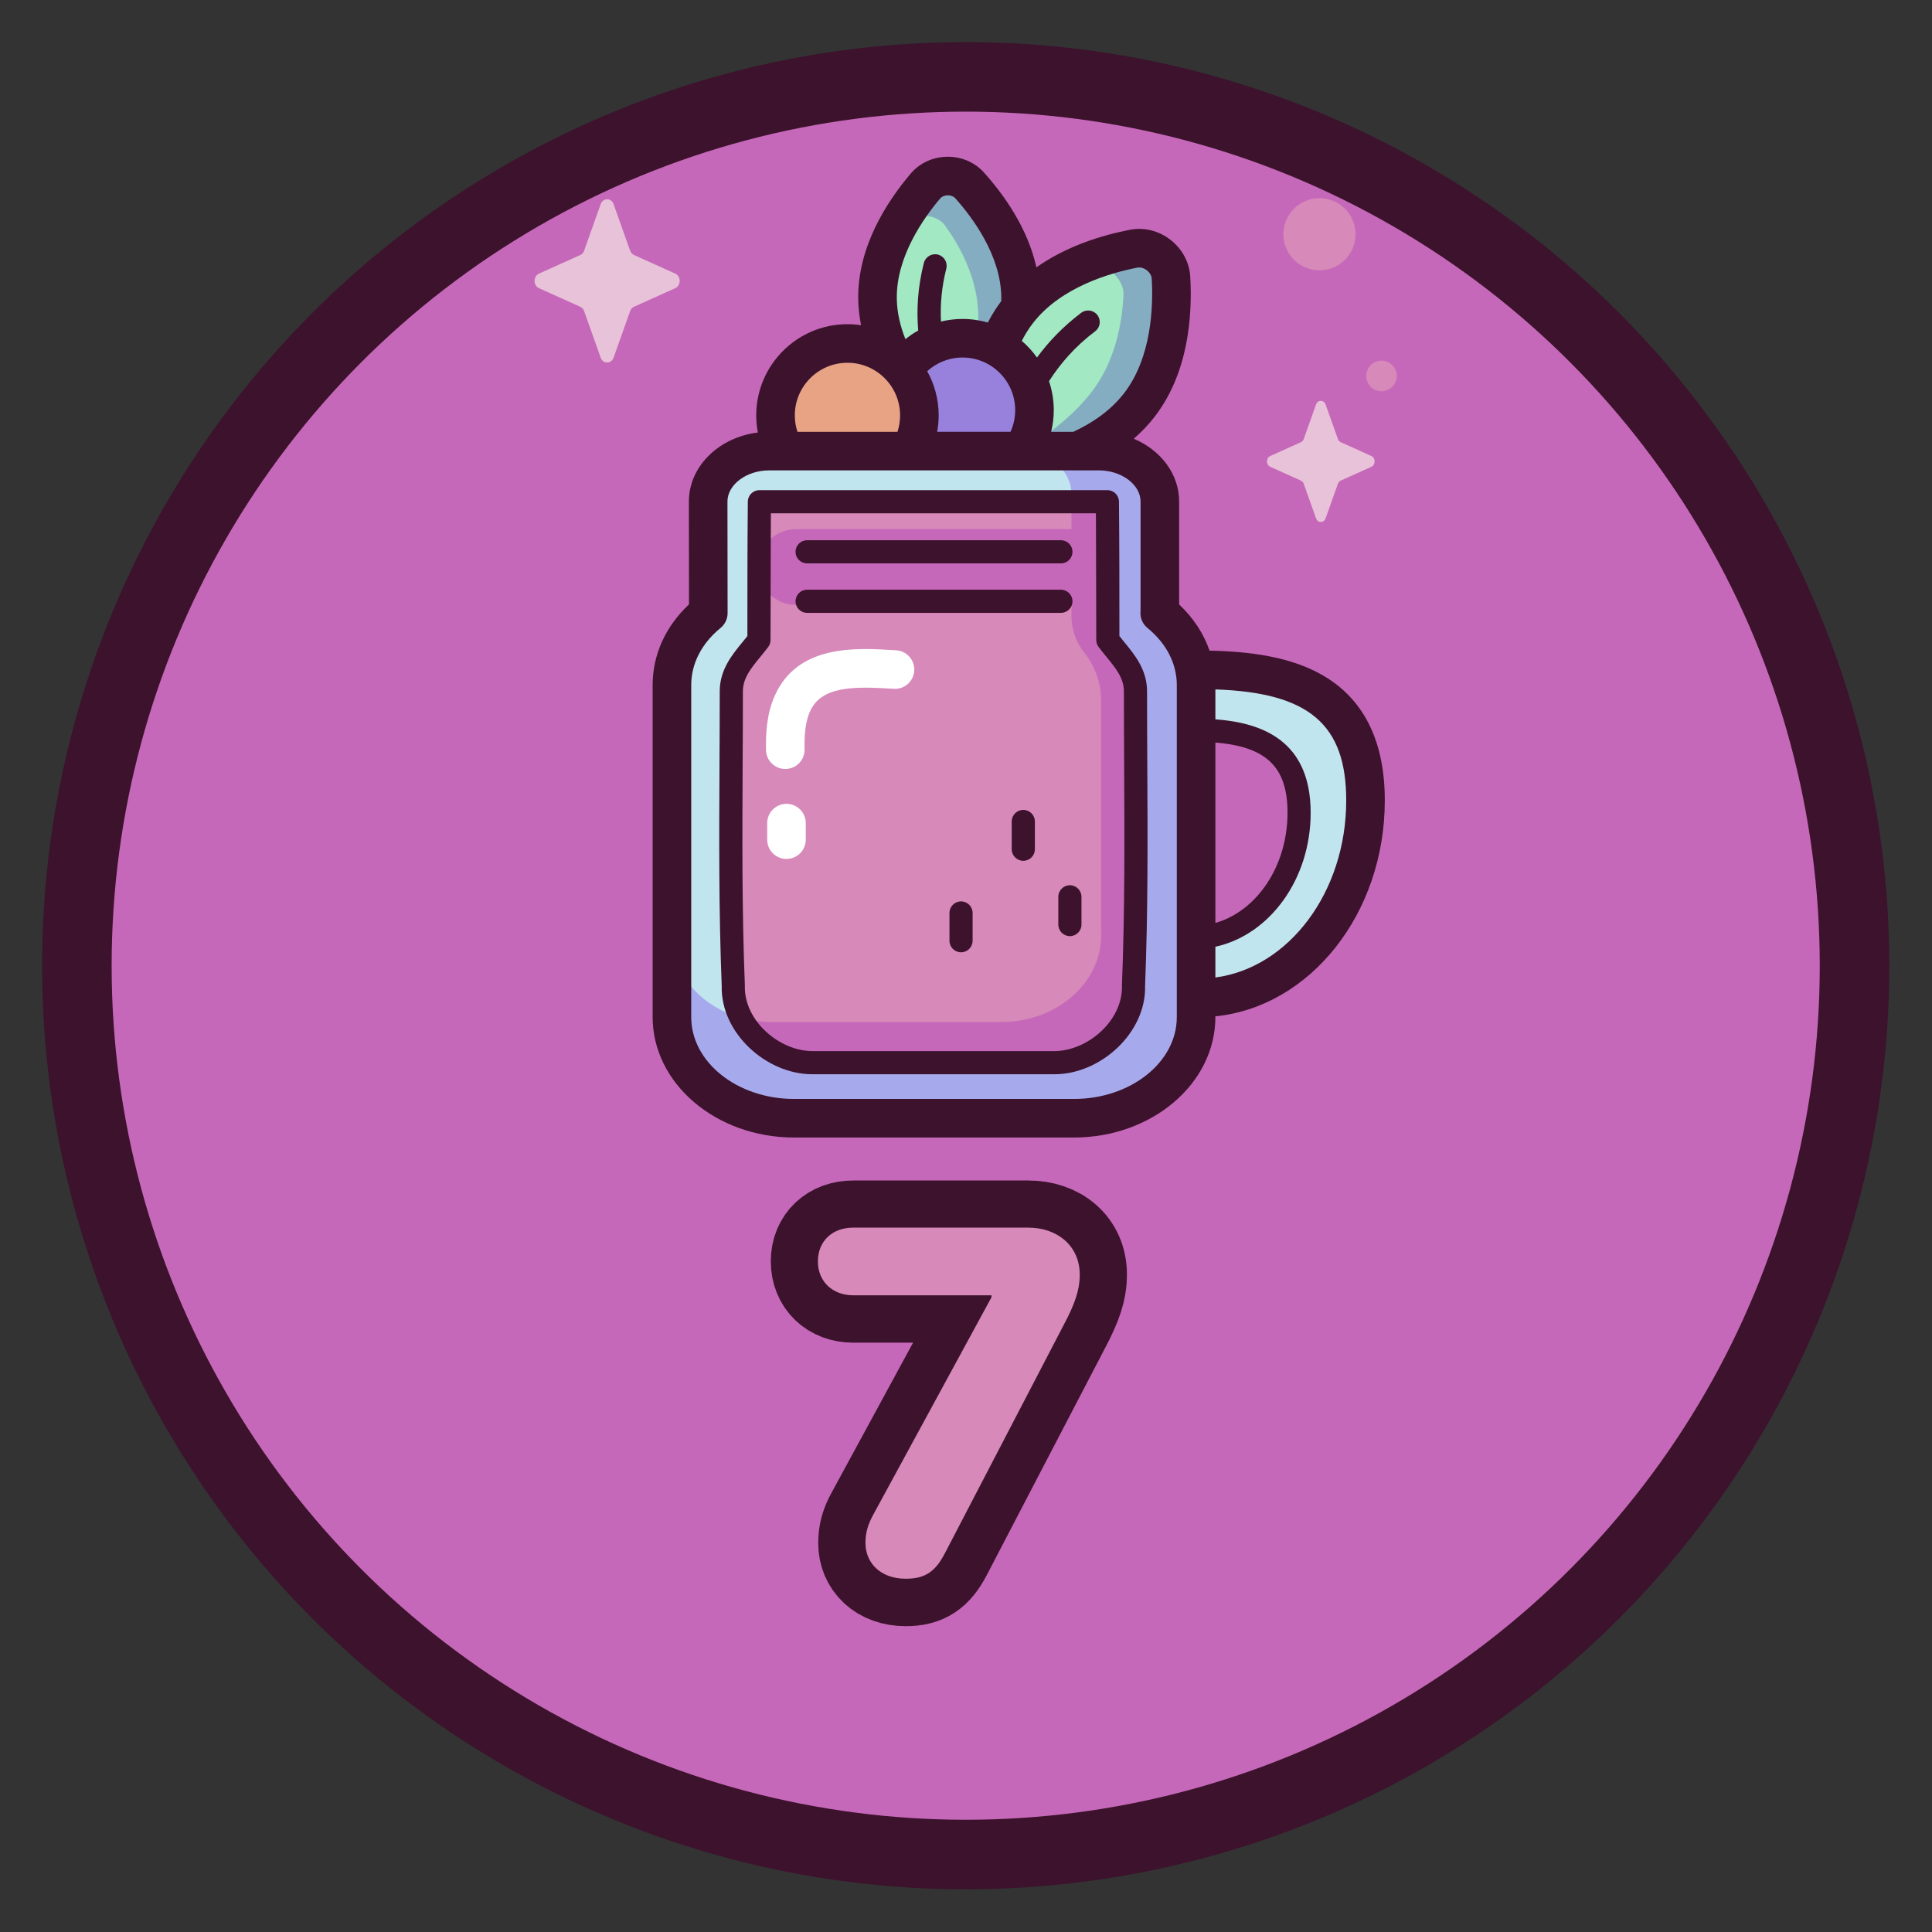 <?xml version="1.0" encoding="UTF-8" standalone="no"?><!DOCTYPE svg PUBLIC "-//W3C//DTD SVG 1.1//EN" "http://www.w3.org/Graphics/SVG/1.1/DTD/svg11.dtd"><svg width="100%" height="100%" viewBox="0 0 1067 1067" version="1.1" xmlns="http://www.w3.org/2000/svg" xmlns:xlink="http://www.w3.org/1999/xlink" xml:space="preserve" xmlns:serif="http://www.serif.com/" style="fill-rule:evenodd;clip-rule:evenodd;stroke-linecap:round;stroke-linejoin:round;stroke-miterlimit:1.5;"><rect x="0" y="0" width="1067" height="1067" fill="#333333" stroke="none"/><circle cx="533.333" cy="533.333" r="490.88" style="fill:#c668b9;stroke:#3c122c;stroke-width:38.4px;"/><g transform="matrix(0.256,0,0,0.256,133.389,27.911)"><path d="M1432.99,3297.08c40.292,0 63.022,-14.464 84.201,-55.273l256.221,-491.778c24.279,-45.975 34.61,-75.936 34.61,-109.514c0,-62.505 -48.041,-100.732 -111.063,-100.732l-377.616,0c-43.908,0 -75.419,28.412 -75.419,72.321c-0,43.908 31.511,73.353 75.419,73.353l299.097,0l-0,3.616l-256.221,471.632c-10.848,19.63 -16.014,37.193 -16.014,59.406c0,42.875 32.544,76.969 86.785,76.969Z" style="fill:none;fill-rule:nonzero;stroke:#3c122c;stroke-width:204.17px;stroke-linecap:butt;stroke-miterlimit:2;"/><g transform="matrix(1057.94,0,0,1057.94,1221.19,3285.2)"><path d="M0.2,0.011c0.038,0 0.06,-0.013 0.08,-0.052l0.242,-0.465c0.023,-0.043 0.033,-0.072 0.033,-0.103c-0,-0.059 -0.046,-0.096 -0.105,-0.096l-0.357,0c-0.042,0 -0.072,0.027 -0.072,0.069c0,0.041 0.03,0.069 0.072,0.069l0.282,0l0,0.004l-0.242,0.445c-0.01,0.019 -0.015,0.035 -0.015,0.056c0,0.041 0.031,0.073 0.082,0.073Z" style="fill:#d789b9;fill-rule:nonzero;"/></g></g><clipPath id="_clip1"><rect x="262.5" y="86.561" width="541.667" height="541.667"/></clipPath><g clip-path="url(#_clip1)"><g><path d="M646.707,153.371c-0.581,-10.081 -10.7,-17.947 -20.613,-16.021c-18.137,3.52 -45.548,12.12 -62.691,32.898c0.175,-2.086 0.276,-4.191 0.248,-6.321c-0.346,-25.867 -16.387,-48.431 -28.174,-61.562c-6.288,-7.003 -18.232,-6.843 -24.331,0.325c-11.433,13.439 -26.865,36.426 -26.519,62.293c0.548,40.989 40.504,73.688 40.504,73.688c0,-0 10.291,-8.906 20.235,-23.104c-3.097,24.19 1.383,45.134 1.383,45.134c0,0 55.356,-2.131 82.348,-36.856c17.032,-21.914 18.698,-51.573 17.61,-70.474Z" style="fill:#a1e8c3;fill-rule:nonzero;"/><path d="M511.258,99.449c-11.805,13.877 -16.953,33.904 -9.514,23.118c3.969,-5.753 15.877,-3.887 19.997,1.758c7.726,10.583 18.247,28.764 18.525,49.566c0.44,32.964 -17.196,61.909 -17.196,61.909c0,-0 -9.141,-7.35 -18.521,-18.721c10.535,14.084 21.148,22.775 21.148,22.775c0,-0 40.339,-34.854 39.773,-77.176c-0.356,-26.709 -16.919,-50.008 -29.091,-63.565c-6.491,-7.232 -18.824,-7.067 -25.121,0.336Z" style="fill:#85adc2;fill-rule:nonzero;"/><path d="M628.361,134.707c-19.19,3.726 -36.918,17.065 -23.458,13.007c7.179,-2.164 15.912,7.375 15.586,14.866c-0.612,14.045 -3.969,36.331 -17.668,53.955c-21.708,27.928 -55.875,40.38 -55.875,40.38c-0,0 -2.74,-12.284 -2.988,-28.097c-0.601,18.861 2.476,33.255 2.476,33.255c-0,-0 57.157,-2.201 85.027,-38.056c17.588,-22.627 19.308,-53.251 18.185,-72.766c-0.601,-10.411 -11.049,-18.532 -21.285,-16.544Z" style="fill:#85adc2;fill-rule:nonzero;"/><path d="M492.969,217.492c5.043,-21.333 26.457,-34.559 47.79,-29.516c21.334,5.042 34.559,26.456 29.517,47.79c-5.043,21.333 -26.457,34.559 -47.79,29.516c-21.334,-5.043 -34.559,-26.457 -29.517,-47.79Z" style="fill:#9781dd;"/><path d="M439.906,201.336c15.501,-15.501 40.671,-15.501 56.172,-0c15.501,15.501 15.501,40.671 -0,56.172c-15.501,15.501 -40.671,15.501 -56.172,-0c-15.501,-15.501 -15.501,-40.671 -0,-56.172Z" style="fill:#e8a284;"/><path d="M662.358,369.932c-0.853,-0 -1.702,0.004 -2.55,0.012c-2.222,-12.194 -9.205,-23.095 -19.334,-31.366c0.05,-0.623 0.085,-61.603 0.085,-61.603c0,-15.374 -15.055,-27.839 -33.625,-27.839l-182.206,-0c-18.57,-0 -33.624,12.465 -33.624,27.839c-0,-0 0.034,60.98 0.084,61.603c-12.402,10.126 -20.097,24.196 -20.097,39.757l0,183.393c0,30.843 30.199,55.846 67.452,55.846l154.576,0c37.252,0 67.451,-25.003 67.451,-55.846l-0,-10.654c0.595,0.014 1.189,0.027 1.787,0.027c50.689,0 91.78,-48.814 91.78,-109.029c-0,-60.215 -41.09,-72.14 -91.779,-72.14Zm-1.787,147.807l0,-114.47c31.518,0.179 56.888,7.977 56.888,45.59c-0,37.612 -25.37,68.166 -56.888,68.88Z" style="fill:#c1e5ef;fill-rule:nonzero;"/><path d="M640.474,338.578c0.05,-0.622 0.085,-1.25 0.085,-1.883l0,-59.72c0,-15.375 -15.053,-27.839 -33.625,-27.839l-42.719,-0c15.207,-0 27.534,10.667 27.534,23.826l-0,19.269l-152.15,0c-11.56,0 -20.931,9.372 -20.931,20.931c0,11.559 9.37,20.93 20.931,20.93l152.138,-0c-0.003,1.845 -0.006,3.795 -0.009,5.715c-0.014,7.305 2.283,14.485 6.811,20.217c6.054,7.667 9.597,16.937 9.597,26.924l0,129.722c0,26.396 -24.728,47.795 -55.233,47.795l-126.577,0c-30.505,0 -55.233,-21.399 -55.233,-47.795l-0,45.059c-0,30.844 30.199,55.846 67.451,55.846l154.576,0c37.252,0 67.451,-25.002 67.451,-55.846l0,-183.394c0,-15.561 -7.694,-29.631 -20.097,-39.757Z" style="fill:#a6aaed;fill-rule:nonzero;"/><path d="M611.522,353.619c0.027,-0.369 0.048,-50.322 0.059,-79.666l-191.498,0c0.01,29.344 0.031,79.297 0.059,79.666c-9.522,8.52 -15.428,20.357 -15.428,33.448l-0,154.287c-0,25.948 23.184,46.983 51.783,46.983l118.67,-0c28.599,-0 51.783,-21.035 51.783,-46.983l-0,-154.287c0.001,-13.091 -5.907,-24.928 -15.428,-33.448Z" style="fill:#d789b9;fill-rule:nonzero;"/><path d="M626.951,541.354l-0,-154.287c-0,-13.091 -5.908,-24.928 -15.429,-33.448c0.027,-0.37 0.048,-50.323 0.059,-79.666l-19.831,0l-0,18.277l-152.151,0c-8.894,0 -16.472,5.557 -19.504,13.378c0.002,5.147 0.006,10.259 0.009,15.126c3.037,7.811 10.61,13.357 19.495,13.357l152.138,-0c-0.003,1.844 -0.006,3.794 -0.009,5.715c-0.014,7.304 2.283,14.484 6.811,20.216c6.054,7.668 9.597,16.937 9.597,26.924l0,129.721c0,26.398 -24.728,47.796 -55.234,47.796l-126.576,0c-5.613,0 -11.027,-0.73 -16.131,-2.077c8.507,15.384 26.039,25.949 46.301,25.949l118.669,-0c28.601,0.002 51.786,-21.033 51.786,-46.981Z" style="fill:#c668b9;fill-rule:nonzero;"/><path d="M338.874,112.769l9.127,25.663c0.39,1.099 1.165,1.97 2.14,2.409l22.801,10.272c3.221,1.452 3.221,6.584 -0,8.035l-22.801,10.273c-0.976,0.44 -1.75,1.311 -2.14,2.409l-9.127,25.663c-1.29,3.625 -5.849,3.625 -7.139,-0l-9.126,-25.662c-0.39,-1.099 -1.165,-1.97 -2.14,-2.409l-22.801,-10.272c-3.221,-1.452 -3.221,-6.584 0,-8.036l22.801,-10.272c0.976,-0.44 1.75,-1.311 2.14,-2.409l9.127,-25.663c1.289,-3.626 5.849,-3.626 7.138,-0.001Z" style="fill:#e8c2d8;fill-rule:nonzero;"/><path d="M748.634,129.371c0,11.005 -8.922,19.928 -19.928,19.928c-11.007,-0 -19.929,-8.923 -19.929,-19.928c0,-11.007 8.923,-19.93 19.929,-19.93c11.007,0.001 19.928,8.924 19.928,19.93Z" style="fill:#d789b9;fill-rule:nonzero;"/><path d="M771.415,207.639c-0,4.662 -3.779,8.439 -8.439,8.439c-4.662,0 -8.44,-3.779 -8.44,-8.439c0,-4.661 3.779,-8.439 8.44,-8.439c4.661,0 8.439,3.778 8.439,8.439Z" style="fill:#d789b9;fill-rule:nonzero;"/><path d="M732.107,223.398l6.77,19.037c0.29,0.815 0.863,1.461 1.588,1.787l16.913,7.62c2.39,1.076 2.39,4.884 0,5.961l-16.913,7.62c-0.725,0.326 -1.298,0.972 -1.588,1.787l-6.77,19.037c-0.956,2.689 -4.339,2.689 -5.295,-0l-6.77,-19.037c-0.29,-0.816 -0.863,-1.461 -1.588,-1.787l-16.913,-7.62c-2.39,-1.076 -2.39,-4.884 -0,-5.961l16.913,-7.62c0.725,-0.327 1.298,-0.972 1.588,-1.787l6.77,-19.037c0.955,-2.689 4.339,-2.689 5.295,0Z" style="fill:#e8c2d8;fill-rule:nonzero;"/><path d="M732.952,374.419c-15.341,-9.706 -36.078,-14.538 -64.938,-15.086c-3.259,-9.404 -8.938,-18.084 -16.802,-25.498l0,-56.86c0,-15.246 -10.249,-28.45 -25.073,-34.68c4.084,-3.527 7.919,-7.477 11.366,-11.912c18.703,-24.063 21.11,-55.493 19.836,-77.625c-0.454,-7.874 -4.427,-15.277 -10.904,-20.311c-6.476,-5.034 -14.637,-7.059 -22.375,-5.554c-15.441,2.998 -34.961,8.955 -51.681,20.758c-4.812,-21.628 -17.785,-39.934 -28.979,-52.401c-4.969,-5.535 -12.214,-8.689 -19.927,-8.689c-0.125,-0 -0.251,0.001 -0.377,0.002c-7.854,0.105 -15.168,3.468 -20.066,9.226c-13.467,15.831 -29.441,40.711 -29.057,69.338c0.066,4.963 0.633,9.8 1.582,14.481c-2.458,-0.37 -4.969,-0.571 -7.528,-0.571c-27.78,-0 -50.38,22.601 -50.38,50.379c0,3.231 0.316,6.388 0.903,9.449c-21.5,2.622 -38.1,18.709 -38.1,38.116c0.02,34.786 0.04,50.021 0.064,56.794c-12.988,12.214 -20.076,27.861 -20.076,44.56l0,183.393c0,36.668 35.037,66.498 78.104,66.498l154.576,0c43.067,0 78.105,-29.831 78.105,-66.498l-0,-0.434c52.344,-5.269 93.565,-56.72 93.565,-119.223c0,-31.525 -10.712,-54.285 -31.838,-67.652Zm-104.828,-226.612c0.333,-0.064 0.673,-0.096 1.018,-0.096c1.423,0 2.915,0.544 4.221,1.558c1.622,1.261 2.609,2.98 2.709,4.716c0.872,15.135 0.032,43.486 -15.388,63.324c-7.441,9.574 -17.555,16.363 -27.924,21.174l-12.238,-0c0.937,-3.837 1.447,-7.837 1.447,-11.956c0,-5.593 -0.93,-10.969 -2.619,-16c6.06,-9.506 14.284,-19.12 25.473,-27.563c2.818,-2.127 3.378,-6.135 1.251,-8.953c-2.126,-2.817 -6.133,-3.379 -8.951,-1.251c-10.172,7.676 -18.149,16.146 -24.425,24.697c-2.412,-3.402 -5.233,-6.491 -8.394,-9.198c1.759,-3.459 3.823,-6.79 6.253,-9.916c15.417,-19.837 42.685,-27.646 57.567,-30.536Zm-116.046,57.2c5.163,-4.688 12.006,-7.555 19.512,-7.555c16.031,0 29.073,13.043 29.073,29.075c0,4.261 -0.928,8.308 -2.583,11.956l-40.509,-0c0.54,-2.944 0.836,-5.97 0.836,-9.068c-0,-8.851 -2.302,-17.172 -6.329,-24.408Zm7.182,-95.413c0.901,-1.059 2.441,-1.705 4.121,-1.727l0.091,-0c1.646,-0 3.165,0.601 4.079,1.617c9.371,10.439 25.14,31.409 25.449,54.588c0.01,0.745 -0.013,1.485 -0.033,2.226c-2.85,3.793 -5.306,7.76 -7.414,11.833c-4.437,-1.282 -9.118,-1.982 -13.962,-1.982c-4.105,-0 -8.093,0.5 -11.914,1.433c-0.451,-8.965 0.278,-18.783 2.937,-29.192c0.874,-3.419 -1.19,-6.9 -4.61,-7.775c-3.423,-0.873 -6.9,1.191 -7.775,4.611c-3.455,13.518 -4.088,26.086 -3.12,37.306c-2.495,1.399 -4.858,3.006 -7.07,4.792c-2.807,-7.048 -4.656,-14.625 -4.761,-22.481c-0.31,-23.178 14.892,-44.564 23.982,-55.249Zm-51.231,90.748c16.031,-0 29.073,13.042 29.073,29.074c-0,3.165 -0.51,6.213 -1.45,9.068l-55.245,-0c-0.941,-2.854 -1.452,-5.902 -1.452,-9.068c-0.001,-16.032 13.042,-29.074 29.074,-29.074Zm181.891,361.387c-0,24.92 -25.48,45.194 -56.8,45.194l-154.576,-0c-31.32,-0 -56.799,-20.274 -56.799,-45.194l-0,-183.394c-0,-11.798 5.747,-22.987 16.181,-31.506c2.577,-2.104 4.015,-5.283 3.91,-8.588c-0.034,-2.437 -0.065,-37.859 -0.079,-61.266c-0,-9.317 10.519,-17.187 22.972,-17.187l182.208,0c12.452,0 22.971,7.872 22.971,17.187l-0,59.72c-0,0.267 -0.017,0.594 -0.051,1.031c-0.279,3.487 1.171,6.889 3.881,9.103c10.436,8.519 16.182,19.709 16.182,31.506l-0,183.394Zm21.305,-151.625c28.448,2.285 39.842,13.75 39.842,38.755c-0,29.567 -17.036,54.392 -39.842,60.863l-0,-99.618Zm-0,129.749l-0,-16.992c29.902,-6.492 52.625,-37.186 52.625,-74.001c-0,-40.207 -27.36,-49.728 -52.625,-51.586l-0,-16.521c51.799,1.741 72.26,19.398 72.26,61.319c0,50.611 -31.683,92.407 -72.26,97.781Z" style="fill:#3c122c;fill-rule:nonzero;"/><path d="M585.916,311.146l-140.169,0c-3.529,0 -6.392,-2.861 -6.392,-6.392c0,-3.53 2.862,-6.392 6.392,-6.392l140.169,0c3.53,0 6.392,2.862 6.392,6.392c0,3.531 -2.862,6.392 -6.392,6.392Z" style="fill:#3c122c;fill-rule:nonzero;"/><path d="M585.916,338.469l-140.169,-0c-3.529,-0 -6.392,-2.862 -6.392,-6.391c0,-3.53 2.862,-6.392 6.392,-6.392l140.169,-0c3.53,-0 6.392,2.861 6.392,6.392c0,3.529 -2.862,6.391 -6.392,6.391Z" style="fill:#3c122c;fill-rule:nonzero;"/><path d="M434.354,474.373c-5.883,0 -10.652,-4.769 -10.652,-10.652l-0,-9.133c-0,-5.883 4.769,-10.652 10.652,-10.652c5.884,0 10.653,4.769 10.653,10.652l-0,9.133c-0,5.882 -4.769,10.652 -10.653,10.652Z" style="fill:#fff;fill-rule:nonzero;"/><path d="M433.698,424.69c-5.794,-0 -10.542,-4.643 -10.646,-10.461c-0.152,-8.429 0.236,-19.401 4.619,-29.519c12.562,-29.013 45.118,-26.958 66.66,-25.598l0.62,0.038c5.872,0.371 10.331,5.43 9.962,11.302c-0.371,5.873 -5.426,10.344 -11.302,9.962l-0.622,-0.039c-22.183,-1.403 -39.639,-1.346 -45.768,12.803c-2.741,6.327 -2.988,13.998 -2.868,20.668c0.106,5.882 -4.577,10.737 -10.459,10.842c-0.065,0.001 -0.131,0.002 -0.196,0.002Z" style="fill:#fff;fill-rule:nonzero;"/><g><path d="M530.759,525.929c-3.529,-0 -6.392,-2.862 -6.392,-6.392l0,-15.32c0,-3.53 2.862,-6.393 6.392,-6.393c3.53,0 6.392,2.862 6.392,6.393l0,15.32c-0.001,3.53 -2.862,6.392 -6.392,6.392Z" style="fill:#3c122c;fill-rule:nonzero;"/><path d="M565.145,475.402c-3.53,0 -6.392,-2.861 -6.392,-6.392l-0,-15.321c-0,-3.529 2.861,-6.392 6.392,-6.392c3.53,0 6.392,2.862 6.392,6.392l-0,15.321c-0,3.531 -2.862,6.392 -6.392,6.392Z" style="fill:#3c122c;fill-rule:nonzero;"/><path d="M590.874,517.005c-3.53,-0 -6.392,-2.862 -6.392,-6.391l-0,-15.321c-0,-3.529 2.861,-6.392 6.392,-6.392c3.529,-0 6.392,2.861 6.392,6.392l-0,15.321c-0.001,3.529 -2.863,6.391 -6.392,6.391Z" style="fill:#3c122c;fill-rule:nonzero;"/><path d="M633.627,422.615c-0.066,-13.342 -0.136,-27.142 -0.136,-40.793c-0,-11.885 -6.704,-20.055 -12.619,-27.264c-0.919,-1.119 -1.803,-2.199 -2.651,-3.272c-0,-23.923 -0.008,-50.731 -0.243,-74.258c-0.035,-3.501 -2.879,-6.322 -6.38,-6.327l-192.209,0c-3.501,0.006 -6.345,2.827 -6.381,6.327c-0.235,23.527 -0.242,50.335 -0.242,74.258c-0.849,1.073 -1.732,2.153 -2.651,3.272c-5.915,7.209 -12.619,15.379 -12.619,27.264c-0,13.65 -0.07,27.449 -0.137,40.793c-0.201,39.769 -0.407,80.885 1.227,121.863c-0.652,26.082 24.702,48.761 49.855,48.798l134.103,0c25.152,-0.037 50.508,-22.716 49.854,-48.798c1.637,-40.978 1.43,-82.095 1.229,-121.863Zm-51.568,157.887l-133.13,-0c-18.603,0.071 -38.296,-16.955 -37.564,-36.413c-1.629,-40.728 -1.422,-81.745 -1.223,-121.409c0.068,-13.361 0.138,-27.177 0.138,-40.858c-0,-7.311 4.503,-12.801 9.719,-19.156c1.416,-1.727 2.881,-3.511 4.272,-5.368c0.831,-1.106 1.279,-2.451 1.279,-3.834c0,-22.331 0.185,-69.991 0.185,-69.991l179.517,-0c0,-0 0.185,47.66 0.185,69.991c0,1.383 0.449,2.728 1.279,3.834c1.393,1.857 2.857,3.641 4.272,5.368c5.216,6.356 9.72,11.845 9.72,19.156c-0,13.682 0.07,27.497 0.137,40.858c0.199,39.664 0.407,80.681 -1.223,121.409c0.731,19.458 -18.96,36.484 -37.563,36.413Z" style="fill:#3c122c;fill-rule:nonzero;"/></g></g></g></svg>